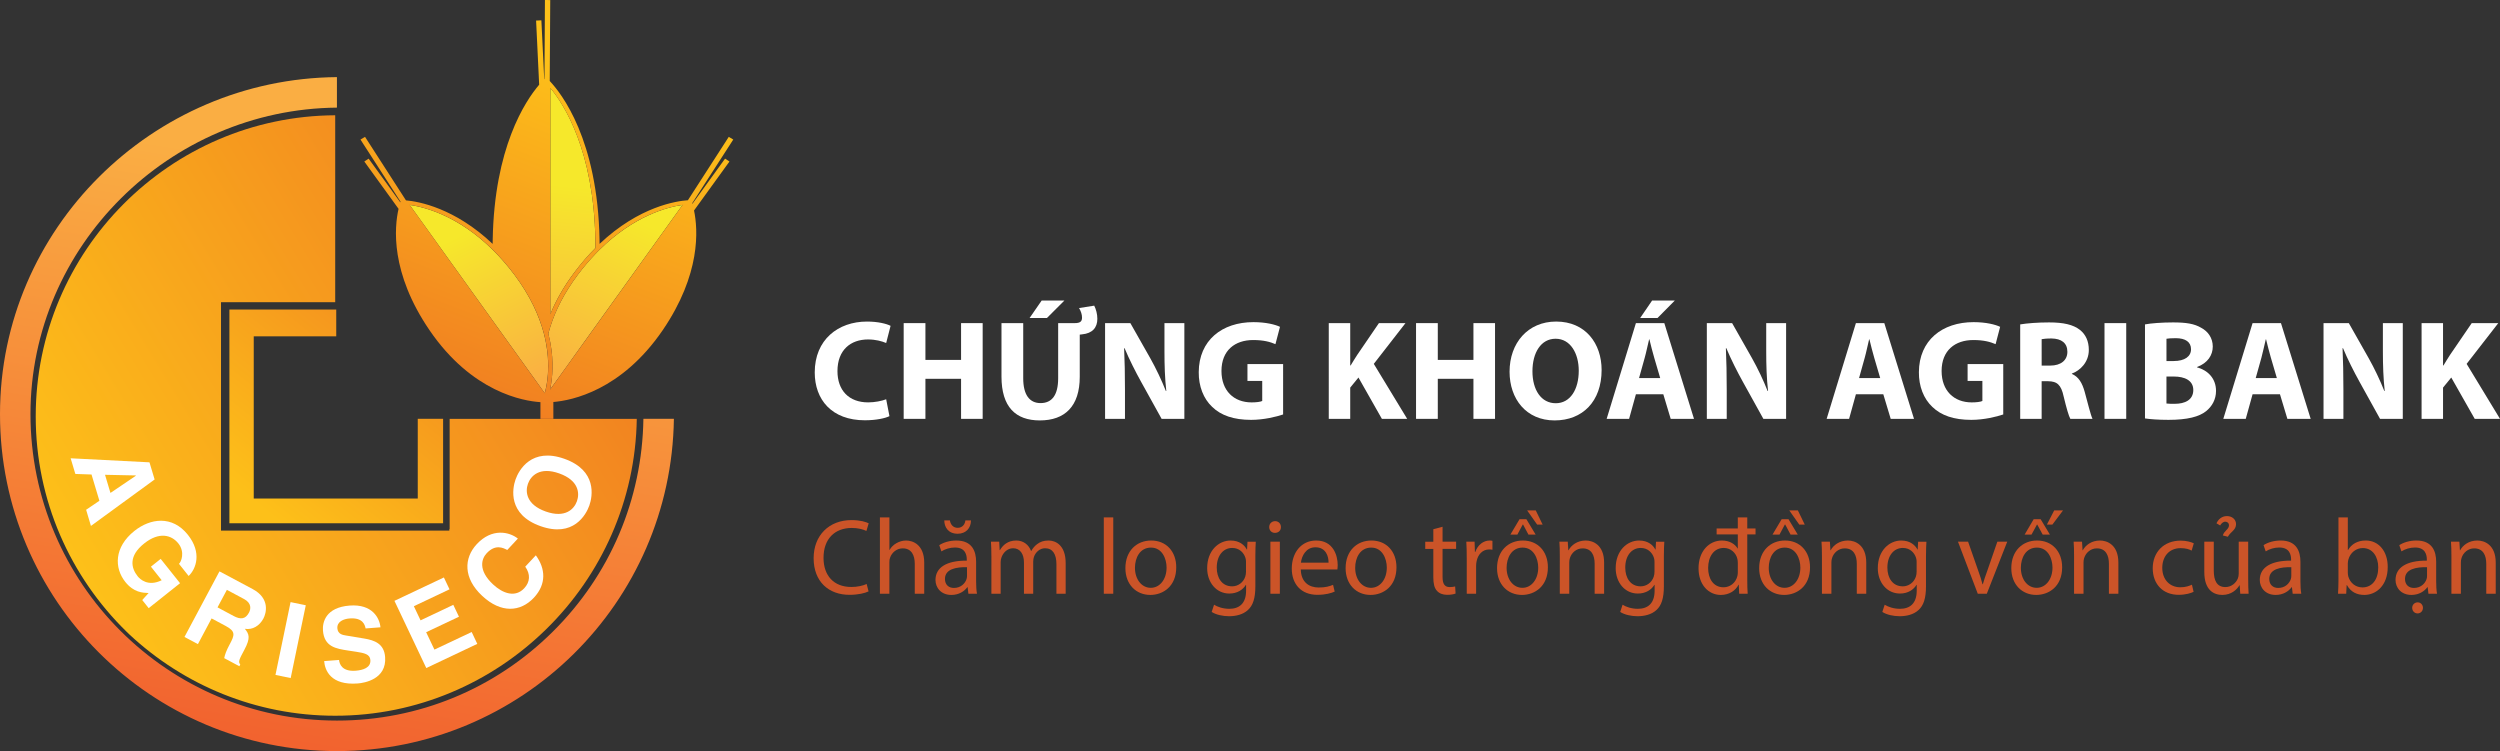 <?xml version="1.0" encoding="utf-8"?>
<!-- Generator: Adobe Illustrator 16.0.0, SVG Export Plug-In . SVG Version: 6.00 Build 0)  -->
<!DOCTYPE svg PUBLIC "-//W3C//DTD SVG 1.1//EN" "http://www.w3.org/Graphics/SVG/1.1/DTD/svg11.dtd">
<svg version="1.1" id="Layer_1" xmlns="http://www.w3.org/2000/svg" xmlns:xlink="http://www.w3.org/1999/xlink" x="0px" y="0px"
	 width="211.081px" height="63.416px" viewBox="0 0 211.081 63.416" enable-background="new 0 0 211.081 63.416"
	 xml:space="preserve">
<rect x="0" y="0" width="211.081" height="63.416" fill="#333333" stroke="none"/>
<g>
	<g>
		<g>
			<g>
				<g>
					<defs>
						<path id="SVGID_22_" d="M0,34.962c0,15.714,12.737,28.453,28.451,28.453c15.582,0,28.233-12.522,28.447-28.054h-2.574
							c-0.101,6.795-2.808,13.168-7.64,17.963c-4.882,4.848-11.357,7.516-18.233,7.516c-14.27,0-25.878-11.608-25.878-25.877
							c0-14.178,11.727-25.746,25.875-25.877V6.511C12.852,6.644,0,19.329,0,34.962"/>
					</defs>
					<clipPath id="SVGID_2_">
						<use xlink:href="#SVGID_22_"  overflow="visible"/>
					</clipPath>
					
						<linearGradient id="SVGID_3_" gradientUnits="userSpaceOnUse" x1="-1058.968" y1="-511.946" x2="-1058.726" y2="-511.946" gradientTransform="matrix(-32.018 218.217 218.217 32.018 77840.266 247489.344)">
						<stop  offset="0" style="stop-color:#FAAE43"/>
						<stop  offset="3.100000e-007" style="stop-color:#FAAE43"/>
						<stop  offset="1" style="stop-color:#F15C2D"/>
					</linearGradient>
					<polygon clip-path="url(#SVGID_2_)" fill="url(#SVGID_3_)" points="65.071,7.71 55.698,71.588 -8.174,62.215 1.2,-1.662 					
						"/>
				</g>
			</g>
		</g>
		<g>
			<g>
				<g>
					<defs>
						<path id="SVGID_25_" d="M3.016,35.155c0,7.116,2.939,13.561,7.669,18.18c0.092,0.092,0.185,0.178,0.276,0.266
							c4.552,4.233,10.647,6.83,17.34,6.83c13.872,0,25.252-11.226,25.464-25.068h-15.8v9.307h-0.025v0.129H18.66V25.514h9.642
							V9.732C14.345,9.806,3.016,21.183,3.016,35.155"/>
					</defs>
					<clipPath id="SVGID_5_">
						<use xlink:href="#SVGID_25_"  overflow="visible"/>
					</clipPath>
					
						<linearGradient id="SVGID_6_" gradientUnits="userSpaceOnUse" x1="-1064.1" y1="-508.133" x2="-1063.857" y2="-508.133" gradientTransform="matrix(-172.909 108.622 108.622 172.909 -128749.07 203467.859)">
						<stop  offset="0" style="stop-color:#F18021"/>
						<stop  offset="1" style="stop-color:#FDC019"/>
						<stop  offset="1" style="stop-color:#FDC019"/>
					</linearGradient>
					<polygon clip-path="url(#SVGID_5_)" fill="url(#SVGID_6_)" points="76.601,46.083 17.374,83.289 -19.819,24.078 
						39.405,-13.127 					"/>
				</g>
			</g>
		</g>
		<g>
			<g>
				<g>
					<defs>
						<polygon id="SVGID_28_" points="19.369,26.134 19.369,44.178 37.412,44.178 37.412,35.362 35.272,35.362 35.272,42.094 
							21.424,42.094 21.424,28.397 28.39,28.397 28.39,26.134 						"/>
					</defs>
					<clipPath id="SVGID_8_">
						<use xlink:href="#SVGID_28_"  overflow="visible"/>
					</clipPath>
					
						<linearGradient id="SVGID_9_" gradientUnits="userSpaceOnUse" x1="-1058.332" y1="-502.418" x2="-1058.09" y2="-502.418" gradientTransform="matrix(-67.187 83.584 83.584 67.187 -29074.062 122238.836)">
						<stop  offset="0" style="stop-color:#F18021"/>
						<stop  offset="1" style="stop-color:#FDC019"/>
						<stop  offset="1" style="stop-color:#FDC019"/>
					</linearGradient>
					<polygon clip-path="url(#SVGID_8_)" fill="url(#SVGID_9_)" points="46.223,33.216 30.331,52.989 10.557,37.096 26.451,17.323 
											"/>
				</g>
			</g>
		</g>
		<g>
			<g>
				<g>
					<defs>
						<path id="SVGID_31_" d="M46.467,26.527c0.452-1.109,1.105-2.3,2.047-3.549c0.581-0.774,1.17-1.448,1.758-2.038
							c0.002-0.223,0-0.452-0.005-0.683c-0.132-7.539-2.632-11.422-3.8-12.831V26.527L46.467,26.527z"/>
					</defs>
					<clipPath id="SVGID_11_">
						<use xlink:href="#SVGID_31_"  overflow="visible"/>
					</clipPath>
					
						<linearGradient id="SVGID_12_" gradientUnits="userSpaceOnUse" x1="-1085.362" y1="-527.26" x2="-1085.119" y2="-527.26" gradientTransform="matrix(7.389 -69.825 -69.825 -7.389 -28749.383 -79649.156)">
						<stop  offset="0" style="stop-color:#FAAE43"/>
						<stop  offset="3.100000e-007" style="stop-color:#FAAE43"/>
						<stop  offset="1" style="stop-color:#F6E82B"/>
					</linearGradient>
					<polygon clip-path="url(#SVGID_11_)" fill="url(#SVGID_12_)" points="44.468,26.316 46.508,7.03 52.27,7.639 50.229,26.927 
											"/>
				</g>
			</g>
		</g>
		<g>
			<g>
				<g>
					<defs>
						<path id="SVGID_34_" d="M50.625,21.083c-0.062,0.063-0.119,0.118-0.182,0.182c-0.061,0.063-0.12,0.126-0.181,0.188
							c-0.49,0.512-0.979,1.081-1.463,1.726c-1.188,1.581-1.911,3.068-2.334,4.405c-0.063,0.197-0.117,0.392-0.169,0.58
							c0.066,0.261,0.122,0.514,0.169,0.759c0.306,1.645,0.183,2.976,0,3.857c-0.01,0.041-0.017,0.082-0.024,0.121l0.024-0.035
							l1.903-2.652l0.515-0.721l0.443-0.619l8.302-11.572C56.354,17.483,53.536,18.213,50.625,21.083"/>
					</defs>
					<clipPath id="SVGID_14_">
						<use xlink:href="#SVGID_34_"  overflow="visible"/>
					</clipPath>
					
						<linearGradient id="SVGID_15_" gradientUnits="userSpaceOnUse" x1="-1082.161" y1="-534.588" x2="-1081.918" y2="-534.588" gradientTransform="matrix(26.785 -58.372 -58.372 -26.785 -2171.182 -77453.734)">
						<stop  offset="0" style="stop-color:#FAAE43"/>
						<stop  offset="3.100000e-007" style="stop-color:#FAAE43"/>
						<stop  offset="1" style="stop-color:#F6E82B"/>
					</linearGradient>
					<polygon clip-path="url(#SVGID_14_)" fill="url(#SVGID_15_)" points="40.385,30.186 48.268,13.005 63.542,20.012 
						55.659,37.195 					"/>
				</g>
			</g>
		</g>
		<g>
			<g>
				<g>
					<defs>
						<path id="SVGID_37_" d="M42.891,28.875l2.887,4.026l0.217,0.3c0.008-0.027,0.016-0.06,0.022-0.09
							c0.03-0.118,0.063-0.25,0.09-0.396l0,0l0,0c0.172-0.844,0.292-2.127,0-3.712l0,0c-0.021-0.146-0.057-0.292-0.09-0.443
							c-0.028-0.129-0.063-0.263-0.097-0.397c-0.389-1.479-1.141-3.173-2.503-4.985c-0.604-0.802-1.217-1.492-1.824-2.094
							c-2.911-2.869-5.728-3.599-7.005-3.781L42.891,28.875z"/>
					</defs>
					<clipPath id="SVGID_17_">
						<use xlink:href="#SVGID_37_"  overflow="visible"/>
					</clipPath>
					
						<linearGradient id="SVGID_18_" gradientUnits="userSpaceOnUse" x1="-1092.577" y1="-514.432" x2="-1092.335" y2="-514.432" gradientTransform="matrix(-26.6 -52.645 -52.645 26.6 -56100.262 -43802.043)">
						<stop  offset="0" style="stop-color:#FAAE43"/>
						<stop  offset="3.100000e-007" style="stop-color:#FAAE43"/>
						<stop  offset="1" style="stop-color:#F6E82B"/>
					</linearGradient>
					<polygon clip-path="url(#SVGID_17_)" fill="url(#SVGID_18_)" points="36.992,37.954 28.189,20.533 43.998,12.547 52.8,29.967 
											"/>
				</g>
			</g>
		</g>
		<g>
			<g>
				<g>
					<defs>
						<path id="SVGID_40_" d="M45.777,32.899l-2.887-4.025L34.59,17.298c1.278,0.187,4.095,0.912,7.006,3.782
							c0.608,0.603,1.223,1.294,1.824,2.097c1.361,1.812,2.114,3.502,2.503,4.98c0.034,0.138,0.066,0.27,0.097,0.4
							c0.035,0.153,0.067,0.298,0.089,0.442h0.004c0.128,0.698,0.176,1.336,0.176,1.901c0,0.727-0.076,1.334-0.176,1.81v0.005
							c-0.028,0.144-0.063,0.275-0.093,0.396c-0.009,0.025-0.016,0.059-0.022,0.089L45.777,32.899z M46.466,32.779
							c0.182-0.88,0.305-2.216,0-3.856c-0.047-0.248-0.102-0.502-0.169-0.763c0.053-0.189,0.106-0.379,0.169-0.578
							c0.425-1.333,1.146-2.824,2.334-4.403c0.487-0.646,0.976-1.214,1.465-1.729c0.06-0.063,0.12-0.128,0.179-0.187l0.183-0.184
							c2.912-2.871,5.729-3.596,7.007-3.782l-8.302,11.575l-0.445,0.618l-0.513,0.717l-1.905,2.655l-0.023,0.035
							C46.451,32.86,46.457,32.818,46.466,32.779 M46.466,7.426c1.166,1.41,3.669,5.293,3.803,12.831
							c0.006,0.231,0.006,0.461,0.006,0.687c-0.592,0.585-1.182,1.261-1.76,2.034c-0.942,1.25-1.595,2.441-2.048,3.549L46.466,7.426
							L46.466,7.426z M45.971,6.67c-0.008,0.004-0.016,0.012-0.021,0.02l-0.24-4.975l-0.446,0.021l0.259,5.417
							c-1.19,1.396-3.786,5.323-3.923,13.1c-0.004,0.114,0,0.229-0.004,0.34c-3.202-3.037-6.252-3.582-7.319-3.675l-3.456-5.363
							l-0.385,0.229l3.383,5.248c-0.003,0.017-0.011,0.033-0.019,0.053l-2.675-3.691l-0.365,0.243l2.892,3.997
							c-0.355,1.541-0.714,5.374,2.618,10.252c3.594,5.254,7.938,5.977,9.36,6.069v1.411h1.091v-1.424
							c1.54-0.127,5.734-0.954,9.229-6.057c3.233-4.738,2.989-8.49,2.649-10.112l2.991-4.136l-0.37-0.244l-2.761,3.818
							c-0.01-0.017-0.015-0.03-0.018-0.048l3.471-5.379l-0.38-0.229l-3.451,5.352c-0.925,0.063-4.105,0.507-7.459,3.686
							c-0.002-0.11,0-0.226-0.002-0.34c-0.149-8.464-3.216-12.368-4.204-13.411l0.042-6.837L46.01,0L45.971,6.67z"/>
					</defs>
					<clipPath id="SVGID_20_">
						<use xlink:href="#SVGID_40_"  overflow="visible"/>
					</clipPath>
					
						<linearGradient id="SVGID_21_" gradientUnits="userSpaceOnUse" x1="-1075.19" y1="-525.89" x2="-1074.947" y2="-525.89" gradientTransform="matrix(41.785 -108.642 -108.642 -41.785 -12165.989 -138752.422)">
						<stop  offset="0" style="stop-color:#F18021"/>
						<stop  offset="1" style="stop-color:#FDC019"/>
						<stop  offset="1" style="stop-color:#FDC019"/>
					</linearGradient>
					<polygon clip-path="url(#SVGID_20_)" fill="url(#SVGID_21_)" points="18.584,30.811 34.49,-10.548 73.763,4.557 57.854,45.914 
											"/>
				</g>
			</g>
		</g>
		<path fill="#FFFFFF" d="M6.361,40.016l-0.396-1.322l6.655,0.341l0.435,1.448l-5.378,3.922L7.271,43.04l1.121-0.758l-0.665-2.219
			L6.361,40.016z M8.867,40.088l0.459,1.532l2.153-1.458l-0.003-0.018L8.867,40.088z"/>
		<path fill="#FFFFFF" d="M13.567,47.188l1.636,2.053l-2.648,2.107l-0.545-0.685l0.536-0.592c-0.508-0.021-1.255-0.044-1.967-0.938
			c-0.943-1.185-0.949-2.935,0.772-4.308c1.336-1.063,3.188-1.33,4.503,0.319l0.012,0.014c1.198,1.506,0.693,2.879,0.061,3.473
			l-0.816-1.026c0.19-0.153,0.528-0.991-0.049-1.718c-0.582-0.731-1.628-1.006-2.887-0.002c-1.341,1.066-1.106,2.076-0.55,2.773
			c0.18,0.227,0.866,0.908,2.027,0.332l-0.909-1.145L13.567,47.188z"/>
		<path fill="#FFFFFF" d="M18.53,48.242l2.8,1.493c1.474,0.786,1.165,2.018,0.907,2.495c-0.325,0.608-0.912,0.97-1.562,0.862
			c0.351,0.442,0.506,0.744-0.046,1.777c-0.433,0.813-0.54,1.012-0.343,1.235l-0.077,0.147l-1.279-0.683
			c0.063-0.304,0.167-0.614,0.473-1.185c0.404-0.754,0.514-1.074-0.342-1.529l-1.197-0.639l-1.153,2.168l-1.136-0.604L18.53,48.242z
			 M19.722,52.008c0.601,0.321,1.005,0.27,1.298-0.278c0.155-0.293,0.254-0.796-0.423-1.157l-1.441-0.771l-0.789,1.48L19.722,52.008
			z"/>
		
			<rect x="23.871" y="50.918" transform="matrix(0.979 0.203 -0.203 0.979 11.5 -3.857)" fill="#FFFFFF" width="1.312" height="6.279"/>
		<path fill="#FFFFFF" d="M28.626,55.721c0.034,0.349,0.261,0.996,1.399,0.91c0.619-0.049,1.299-0.248,1.246-0.91
			c-0.037-0.488-0.517-0.584-1.191-0.69l-0.684-0.104c-1.026-0.158-2.021-0.312-2.128-1.688c-0.053-0.697,0.229-1.956,2.26-2.11
			c1.92-0.146,2.528,1.071,2.595,1.836l-1.254,0.096c-0.058-0.276-0.211-0.932-1.354-0.844c-0.497,0.037-1.076,0.267-1.031,0.834
			c0.037,0.488,0.446,0.561,0.711,0.603l1.557,0.259c0.868,0.145,1.679,0.432,1.764,1.559c0.146,1.881-1.76,2.193-2.309,2.234
			c-2.283,0.176-2.778-1.111-2.838-1.888L28.626,55.721z"/>
		<polygon fill="#FFFFFF" points="37.954,49.758 34.943,51.184 35.509,52.377 38.273,51.067 38.751,52.072 35.981,53.379 
			36.68,54.848 39.825,53.362 40.299,54.364 35.992,56.404 33.304,50.73 37.478,48.756 		"/>
		<path fill="#FFFFFF" d="M42.829,46.436c-0.347-0.182-1.002-0.516-1.74,0.279c-0.429,0.459-0.752,1.424,0.547,2.633
			c0.825,0.769,1.871,1.131,2.627,0.319c0.495-0.53,0.539-1.182,0.084-1.821l0.895-0.959c0.817,1.121,0.909,2.422-0.16,3.574
			c-1.141,1.223-2.78,1.332-4.366-0.146c-1.608-1.495-1.563-3.185-0.463-4.369c1.28-1.377,2.745-1.051,3.472-0.472L42.829,46.436z"
			/>
		<path fill="#FFFFFF" d="M43.531,40.475c0.277-0.783,1.345-2.723,4.122-1.737c2.775,0.985,2.383,3.165,2.106,3.946
			c-0.279,0.783-1.346,2.723-4.122,1.74C42.859,43.439,43.253,41.258,43.531,40.475 M48.714,42.314
			c0.237-0.669,0.157-1.753-1.499-2.343c-1.656-0.586-2.399,0.207-2.639,0.875c-0.236,0.666-0.155,1.752,1.499,2.341
			C47.73,43.773,48.478,42.981,48.714,42.314"/>
	</g>
	<g>
		<path fill="#FFFFFF" d="M75.098,35.137c-0.336,0.168-1.092,0.348-2.075,0.348c-2.795,0-4.233-1.739-4.233-4.042
			c0-2.758,1.967-4.293,4.413-4.293c0.947,0,1.668,0.192,1.991,0.36l-0.372,1.451c-0.371-0.156-0.887-0.3-1.535-0.3
			c-1.451,0-2.578,0.875-2.578,2.674c0,1.619,0.959,2.639,2.59,2.639c0.553,0,1.164-0.12,1.523-0.264L75.098,35.137z"/>
		<path fill="#FFFFFF" d="M78.136,27.282v3.106h3.01v-3.106h1.823v8.083h-1.823v-3.382h-3.01v3.382H76.3v-8.083H78.136z"/>
		<path fill="#FFFFFF" d="M92.388,25.807c0.156,0.312,0.264,0.708,0.264,1.115c0,0.731-0.407,1.223-1.283,1.307l-0.203,0.024v3.562
			c0,2.495-1.26,3.682-3.371,3.682c-2.038,0-3.237-1.127-3.237-3.706v-4.509h1.835v4.653c0,1.391,0.527,2.099,1.463,2.099
			c0.959,0,1.487-0.672,1.487-2.099v-4.653h1.392c0.491,0,0.623-0.156,0.623-0.468c0-0.252-0.084-0.528-0.252-0.804L92.388,25.807z
			 M89.87,25.375l-1.476,1.476h-1.464l1.02-1.476H89.87z"/>
		<path fill="#FFFFFF" d="M93.304,35.365v-8.083h2.135l1.68,2.962c0.48,0.852,0.959,1.859,1.319,2.771h0.036
			c-0.12-1.067-0.156-2.159-0.156-3.37v-2.363h1.68v8.083h-1.92l-1.727-3.118c-0.48-0.864-1.008-1.907-1.403-2.854l-0.036,0.012
			c0.049,1.068,0.072,2.207,0.072,3.526v2.435H93.304z"/>
		<path fill="#FFFFFF" d="M108.337,34.994c-0.564,0.192-1.632,0.456-2.699,0.456c-1.475,0-2.543-0.372-3.286-1.091
			c-0.743-0.696-1.151-1.751-1.14-2.938c0.012-2.687,1.967-4.222,4.617-4.222c1.044,0,1.848,0.204,2.243,0.396l-0.384,1.463
			c-0.443-0.192-0.995-0.348-1.883-0.348c-1.523,0-2.674,0.863-2.674,2.614c0,1.667,1.043,2.651,2.542,2.651
			c0.42,0,0.755-0.048,0.899-0.12v-1.691h-1.247v-1.427h3.011V34.994z"/>
		<path fill="#FFFFFF" d="M112.192,27.282h1.811v3.574h0.036c0.18-0.312,0.372-0.6,0.552-0.888l1.835-2.687h2.243l-2.676,3.442
			l2.819,4.642h-2.136l-1.979-3.49l-0.695,0.852v2.639h-1.811V27.282z"/>
		<path fill="#FFFFFF" d="M121.396,27.282v3.106h3.01v-3.106h1.823v8.083h-1.823v-3.382h-3.01v3.382h-1.836v-8.083H121.396z"/>
		<path fill="#FFFFFF" d="M135.228,31.24c0,2.65-1.606,4.257-3.969,4.257c-2.398,0-3.803-1.811-3.803-4.114
			c0-2.422,1.547-4.233,3.934-4.233C133.873,27.15,135.228,29.009,135.228,31.24z M129.388,31.348c0,1.583,0.743,2.698,1.967,2.698
			c1.234,0,1.943-1.175,1.943-2.747c0-1.451-0.696-2.698-1.955-2.698C130.106,28.601,129.388,29.776,129.388,31.348z"/>
		<path fill="#FFFFFF" d="M138.123,33.291l-0.575,2.075h-1.895l2.47-8.083h2.399l2.506,8.083h-1.967l-0.623-2.075H138.123z
			 M140.175,31.923l-0.504-1.715c-0.145-0.479-0.289-1.08-0.408-1.559h-0.023c-0.121,0.479-0.24,1.091-0.373,1.559l-0.479,1.715
			H140.175z M141.409,25.375l-1.463,1.476h-1.463l1.008-1.476H141.409z"/>
		<path fill="#FFFFFF" d="M144.112,35.365v-8.083h2.135l1.68,2.962c0.479,0.852,0.959,1.859,1.318,2.771h0.037
			c-0.121-1.067-0.156-2.159-0.156-3.37v-2.363h1.679v8.083h-1.919l-1.727-3.118c-0.48-0.864-1.008-1.907-1.404-2.854l-0.035,0.012
			c0.048,1.068,0.072,2.207,0.072,3.526v2.435H144.112z"/>
		<path fill="#FFFFFF" d="M156.698,33.291l-0.575,2.075h-1.895l2.47-8.083h2.399l2.507,8.083h-1.967l-0.624-2.075H156.698z
			 M158.75,31.923l-0.504-1.715c-0.144-0.479-0.288-1.08-0.407-1.559h-0.024c-0.12,0.479-0.239,1.091-0.372,1.559l-0.479,1.715
			H158.75z"/>
		<path fill="#FFFFFF" d="M169.14,34.994c-0.563,0.192-1.631,0.456-2.697,0.456c-1.477,0-2.543-0.372-3.287-1.091
			c-0.744-0.696-1.15-1.751-1.139-2.938c0.012-2.687,1.967-4.222,4.617-4.222c1.043,0,1.846,0.204,2.242,0.396l-0.383,1.463
			c-0.445-0.192-0.996-0.348-1.883-0.348c-1.523,0-2.676,0.863-2.676,2.614c0,1.667,1.043,2.651,2.543,2.651
			c0.42,0,0.756-0.048,0.9-0.12v-1.691h-1.248v-1.427h3.01V34.994z"/>
		<path fill="#FFFFFF" d="M170.571,27.39c0.588-0.096,1.463-0.168,2.436-0.168c1.199,0,2.037,0.18,2.613,0.636
			c0.48,0.384,0.744,0.947,0.744,1.691c0,1.032-0.732,1.739-1.428,1.991v0.036c0.564,0.228,0.875,0.768,1.08,1.511
			c0.252,0.912,0.504,1.967,0.66,2.279h-1.871c-0.133-0.228-0.324-0.888-0.564-1.883c-0.215-1.008-0.564-1.284-1.307-1.295h-0.553
			v3.178h-1.811V27.39z M172.382,30.868h0.721c0.91,0,1.451-0.456,1.451-1.163c0-0.744-0.504-1.116-1.344-1.127
			c-0.443,0-0.695,0.036-0.828,0.06V30.868z"/>
		<path fill="#FFFFFF" d="M179.522,27.282v8.083h-1.834v-8.083H179.522z"/>
		<path fill="#FFFFFF" d="M181.108,27.39c0.479-0.096,1.451-0.168,2.361-0.168c1.115,0,1.799,0.108,2.387,0.456
			c0.564,0.3,0.973,0.852,0.973,1.583c0,0.719-0.42,1.391-1.332,1.727v0.024c0.924,0.252,1.607,0.947,1.607,1.991
			c0,0.731-0.336,1.308-0.84,1.715c-0.588,0.468-1.57,0.731-3.178,0.731c-0.9,0-1.572-0.06-1.979-0.12V27.39z M182.919,30.484h0.6
			c0.959,0,1.475-0.396,1.475-0.996c0-0.611-0.467-0.935-1.295-0.935c-0.396,0-0.623,0.024-0.779,0.048V30.484z M182.919,34.07
			c0.18,0.024,0.395,0.024,0.707,0.024c0.828,0,1.559-0.312,1.559-1.163c0-0.815-0.73-1.14-1.643-1.14h-0.623V34.07z"/>
		<path fill="#FFFFFF" d="M190.19,33.291l-0.576,2.075h-1.895l2.471-8.083h2.398l2.508,8.083h-1.967l-0.625-2.075H190.19z
			 M192.241,31.923l-0.504-1.715c-0.143-0.479-0.287-1.08-0.408-1.559h-0.023c-0.119,0.479-0.24,1.091-0.371,1.559l-0.48,1.715
			H192.241z"/>
		<path fill="#FFFFFF" d="M196.181,35.365v-8.083h2.135l1.678,2.962c0.48,0.852,0.959,1.859,1.32,2.771h0.035
			c-0.119-1.067-0.156-2.159-0.156-3.37v-2.363h1.68v8.083h-1.92l-1.727-3.118c-0.479-0.864-1.008-1.907-1.402-2.854l-0.037,0.012
			c0.049,1.068,0.072,2.207,0.072,3.526v2.435H196.181z"/>
		<path fill="#FFFFFF" d="M204.46,27.282h1.811v3.574h0.037c0.18-0.312,0.371-0.6,0.551-0.888l1.836-2.687h2.242l-2.674,3.442
			l2.818,4.642h-2.135l-1.98-3.49l-0.695,0.852v2.639h-1.811V27.282z"/>
	</g>
	<g>
		<path fill="#CB5428" d="M73.335,49.932c-0.29,0.145-0.871,0.291-1.615,0.291c-1.726,0-3.023-1.089-3.023-3.096
			c0-1.916,1.298-3.214,3.195-3.214c0.763,0,1.244,0.164,1.453,0.272l-0.191,0.645c-0.299-0.145-0.727-0.254-1.234-0.254
			c-1.435,0-2.388,0.917-2.388,2.524c0,1.498,0.862,2.46,2.352,2.46c0.481,0,0.972-0.1,1.289-0.254L73.335,49.932z"/>
		<path fill="#CB5428" d="M74.294,43.685h0.8v2.742h0.019c0.127-0.227,0.326-0.427,0.571-0.563c0.236-0.136,0.518-0.227,0.817-0.227
			c0.59,0,1.534,0.363,1.534,1.879v2.615h-0.799v-2.524c0-0.708-0.264-1.308-1.017-1.308c-0.518,0-0.926,0.363-1.072,0.799
			c-0.045,0.109-0.054,0.227-0.054,0.381v2.651h-0.8V43.685z"/>
		<path fill="#CB5428" d="M81.764,50.131L81.7,49.578h-0.027c-0.245,0.345-0.717,0.654-1.344,0.654c-0.89,0-1.344-0.626-1.344-1.262
			c0-1.062,0.945-1.643,2.643-1.634v-0.091c0-0.363-0.1-1.017-0.999-1.017c-0.408,0-0.835,0.127-1.144,0.327l-0.182-0.526
			c0.363-0.236,0.89-0.391,1.443-0.391c1.344,0,1.67,0.917,1.67,1.798v1.643c0,0.381,0.019,0.753,0.073,1.053H81.764z
			 M80.202,43.939c0.055,0.354,0.281,0.626,0.654,0.626c0.426,0,0.626-0.327,0.653-0.626h0.472c0,0.672-0.444,1.126-1.125,1.126
			c-0.799,0-1.127-0.563-1.127-1.126H80.202z M81.646,47.889c-0.871-0.018-1.861,0.136-1.861,0.99c0,0.518,0.346,0.763,0.754,0.763
			c0.572,0,0.936-0.363,1.063-0.735c0.027-0.082,0.045-0.172,0.045-0.254V47.889z"/>
		<path fill="#CB5428" d="M83.704,46.926c0-0.454-0.009-0.826-0.036-1.189h0.699l0.036,0.708h0.027
			c0.245-0.417,0.654-0.808,1.38-0.808c0.599,0,1.054,0.363,1.243,0.881h0.02c0.136-0.245,0.309-0.436,0.49-0.572
			c0.263-0.2,0.553-0.309,0.971-0.309c0.581,0,1.443,0.381,1.443,1.907v2.587h-0.78v-2.488c0-0.844-0.31-1.353-0.954-1.353
			c-0.453,0-0.808,0.336-0.943,0.726c-0.037,0.109-0.064,0.254-0.064,0.399v2.715h-0.78v-2.633c0-0.699-0.309-1.208-0.917-1.208
			c-0.499,0-0.862,0.399-0.989,0.799c-0.046,0.118-0.063,0.254-0.063,0.391v2.651h-0.781V46.926z"/>
		<path fill="#CB5428" d="M93.196,43.685h0.799v6.446h-0.799V43.685z"/>
		<path fill="#CB5428" d="M99.313,47.898c0,1.625-1.125,2.333-2.188,2.333c-1.189,0-2.105-0.872-2.105-2.261
			c0-1.471,0.962-2.333,2.178-2.333C98.461,45.637,99.313,46.554,99.313,47.898z M95.827,47.943c0,0.962,0.555,1.688,1.336,1.688
			c0.762,0,1.334-0.717,1.334-1.707c0-0.745-0.372-1.689-1.316-1.689S95.827,47.108,95.827,47.943z"/>
		<path fill="#CB5428" d="M106.029,45.737c-0.019,0.317-0.036,0.672-0.036,1.208v2.551c0,1.008-0.2,1.625-0.627,2.007
			c-0.426,0.399-1.044,0.526-1.598,0.526c-0.526,0-1.107-0.127-1.462-0.363l0.2-0.608c0.291,0.181,0.744,0.345,1.289,0.345
			c0.816,0,1.416-0.427,1.416-1.534v-0.49h-0.018c-0.246,0.408-0.718,0.735-1.398,0.735c-1.09,0-1.87-0.926-1.87-2.143
			c0-1.489,0.972-2.333,1.979-2.333c0.762,0,1.18,0.399,1.371,0.763h0.018l0.036-0.663H106.029z M105.203,47.471
			c0-0.136-0.009-0.254-0.046-0.363c-0.145-0.463-0.535-0.844-1.116-0.844c-0.763,0-1.308,0.645-1.308,1.662
			c0,0.862,0.436,1.58,1.299,1.58c0.49,0,0.935-0.309,1.107-0.817c0.045-0.136,0.063-0.291,0.063-0.427V47.471z"/>
		<path fill="#CB5428" d="M108.151,44.502c0.009,0.272-0.191,0.49-0.509,0.49c-0.281,0-0.481-0.218-0.481-0.49
			c0-0.282,0.209-0.5,0.5-0.5C107.96,44.003,108.151,44.221,108.151,44.502z M107.261,50.131v-4.394h0.8v4.394H107.261z"/>
		<path fill="#CB5428" d="M109.829,48.08c0.02,1.08,0.709,1.525,1.508,1.525c0.572,0,0.917-0.1,1.217-0.227l0.136,0.572
			c-0.281,0.127-0.763,0.272-1.462,0.272c-1.353,0-2.16-0.89-2.16-2.215s0.781-2.37,2.061-2.37c1.435,0,1.816,1.262,1.816,2.07
			c0,0.164-0.019,0.291-0.027,0.373H109.829z M112.173,47.507c0.008-0.508-0.209-1.298-1.108-1.298
			c-0.808,0-1.162,0.744-1.226,1.298H112.173z"/>
		<path fill="#CB5428" d="M117.907,47.898c0,1.625-1.125,2.333-2.188,2.333c-1.189,0-2.106-0.872-2.106-2.261
			c0-1.471,0.962-2.333,2.179-2.333C117.054,45.637,117.907,46.554,117.907,47.898z M114.421,47.943
			c0,0.962,0.555,1.688,1.335,1.688c0.763,0,1.335-0.717,1.335-1.707c0-0.745-0.373-1.689-1.316-1.689
			C114.829,46.236,114.421,47.108,114.421,47.943z"/>
		<path fill="#CB5428" d="M121.799,44.475v1.262h1.144v0.608h-1.144v2.37c0,0.545,0.154,0.854,0.599,0.854
			c0.209,0,0.363-0.027,0.464-0.054l0.036,0.599c-0.154,0.063-0.399,0.109-0.708,0.109c-0.372,0-0.672-0.118-0.862-0.336
			c-0.227-0.236-0.309-0.626-0.309-1.144v-2.397h-0.682v-0.608h0.682v-1.053L121.799,44.475z"/>
		<path fill="#CB5428" d="M123.84,47.108c0-0.518-0.009-0.962-0.036-1.371h0.699l0.027,0.862h0.036
			c0.2-0.59,0.681-0.962,1.216-0.962c0.092,0,0.155,0.009,0.228,0.027v0.753c-0.081-0.018-0.163-0.027-0.272-0.027
			c-0.563,0-0.962,0.427-1.071,1.026c-0.019,0.109-0.036,0.236-0.036,0.373v2.342h-0.79V47.108z"/>
		<path fill="#CB5428" d="M130.692,47.898c0,1.625-1.125,2.333-2.188,2.333c-1.189,0-2.105-0.872-2.105-2.261
			c0-1.471,0.962-2.333,2.178-2.333C129.84,45.637,130.692,46.554,130.692,47.898z M127.206,47.943c0,0.962,0.555,1.688,1.336,1.688
			c0.762,0,1.334-0.717,1.334-1.707c0-0.745-0.372-1.689-1.316-1.689S127.206,47.108,127.206,47.943z M128.878,43.84l0.78,1.298
			h-0.608l-0.454-0.853h-0.027l-0.454,0.853h-0.59l0.771-1.298H128.878z M129.667,43.095l0.581,1.198h-0.463l-0.845-1.198H129.667z"
			/>
		<path fill="#CB5428" d="M131.698,46.926c0-0.454-0.009-0.826-0.036-1.189h0.708l0.045,0.726h0.019
			c0.218-0.417,0.727-0.826,1.452-0.826c0.609,0,1.553,0.363,1.553,1.87v2.624h-0.799v-2.533c0-0.708-0.263-1.298-1.017-1.298
			c-0.526,0-0.935,0.373-1.071,0.817c-0.036,0.1-0.055,0.236-0.055,0.372v2.642h-0.799V46.926z"/>
		<path fill="#CB5428" d="M140.521,45.737c-0.018,0.317-0.036,0.672-0.036,1.208v2.551c0,1.008-0.2,1.625-0.626,2.007
			c-0.428,0.399-1.045,0.526-1.599,0.526c-0.526,0-1.107-0.127-1.462-0.363l0.2-0.608c0.29,0.181,0.744,0.345,1.289,0.345
			c0.817,0,1.416-0.427,1.416-1.534v-0.49h-0.019c-0.244,0.408-0.717,0.735-1.397,0.735c-1.089,0-1.87-0.926-1.87-2.143
			c0-1.489,0.971-2.333,1.979-2.333c0.764,0,1.181,0.399,1.371,0.763h0.019l0.036-0.663H140.521z M139.694,47.471
			c0-0.136-0.01-0.254-0.045-0.363c-0.146-0.463-0.536-0.844-1.117-0.844c-0.763,0-1.308,0.645-1.308,1.662
			c0,0.862,0.437,1.58,1.298,1.58c0.49,0,0.936-0.309,1.108-0.817c0.046-0.136,0.063-0.291,0.063-0.427V47.471z"/>
		<path fill="#CB5428" d="M147.526,45.12v3.877c0,0.39,0.008,0.835,0.035,1.135h-0.717l-0.036-0.763h-0.019
			c-0.245,0.49-0.781,0.863-1.498,0.863c-1.063,0-1.879-0.899-1.879-2.234c-0.01-1.461,0.898-2.36,1.97-2.36
			c0.672,0,1.126,0.318,1.325,0.672h0.019V45.12h-1.788v-0.499h1.788v-0.936h0.8v0.936h0.698v0.499H147.526z M146.727,47.526
			c0-0.1-0.009-0.236-0.036-0.336c-0.118-0.509-0.554-0.926-1.153-0.926c-0.826,0-1.316,0.727-1.316,1.698
			c0,0.89,0.437,1.625,1.298,1.625c0.536,0,1.026-0.354,1.172-0.953c0.027-0.109,0.036-0.218,0.036-0.345V47.526z"/>
		<path fill="#CB5428" d="M152.825,47.898c0,1.625-1.126,2.333-2.188,2.333c-1.188,0-2.106-0.872-2.106-2.261
			c0-1.471,0.963-2.333,2.18-2.333C151.972,45.637,152.825,46.554,152.825,47.898z M149.339,47.943c0,0.962,0.554,1.688,1.334,1.688
			c0.764,0,1.335-0.717,1.335-1.707c0-0.745-0.372-1.689-1.316-1.689S149.339,47.108,149.339,47.943z M151.009,43.84l0.781,1.298
			h-0.608l-0.454-0.853H150.7l-0.453,0.853h-0.591l0.772-1.298H151.009z M151.799,43.095l0.581,1.198h-0.463l-0.844-1.198H151.799z"
			/>
		<path fill="#CB5428" d="M153.83,46.926c0-0.454-0.009-0.826-0.036-1.189h0.708l0.046,0.726h0.018
			c0.219-0.417,0.727-0.826,1.453-0.826c0.607,0,1.553,0.363,1.553,1.87v2.624h-0.799v-2.533c0-0.708-0.264-1.298-1.018-1.298
			c-0.526,0-0.936,0.373-1.071,0.817c-0.036,0.1-0.054,0.236-0.054,0.372v2.642h-0.8V46.926z"/>
		<path fill="#CB5428" d="M162.652,45.737c-0.019,0.317-0.036,0.672-0.036,1.208v2.551c0,1.008-0.2,1.625-0.627,2.007
			c-0.426,0.399-1.044,0.526-1.598,0.526c-0.526,0-1.107-0.127-1.462-0.363l0.2-0.608c0.291,0.181,0.744,0.345,1.289,0.345
			c0.816,0,1.416-0.427,1.416-1.534v-0.49h-0.018c-0.246,0.408-0.718,0.735-1.398,0.735c-1.09,0-1.87-0.926-1.87-2.143
			c0-1.489,0.972-2.333,1.979-2.333c0.762,0,1.18,0.399,1.371,0.763h0.018l0.036-0.663H162.652z M161.826,47.471
			c0-0.136-0.009-0.254-0.046-0.363c-0.145-0.463-0.535-0.844-1.116-0.844c-0.763,0-1.308,0.645-1.308,1.662
			c0,0.862,0.436,1.58,1.299,1.58c0.49,0,0.935-0.309,1.107-0.817c0.045-0.136,0.063-0.291,0.063-0.427V47.471z"/>
		<path fill="#CB5428" d="M166.171,45.737l0.863,2.469c0.145,0.399,0.263,0.763,0.354,1.126h0.027
			c0.1-0.363,0.227-0.727,0.372-1.126l0.854-2.469h0.835l-1.725,4.394h-0.763l-1.671-4.394H166.171z"/>
		<path fill="#CB5428" d="M174.112,47.898c0,1.625-1.125,2.333-2.188,2.333c-1.189,0-2.105-0.872-2.105-2.261
			c0-1.471,0.962-2.333,2.178-2.333C173.26,45.637,174.112,46.554,174.112,47.898z M170.626,47.943c0,0.962,0.555,1.688,1.336,1.688
			c0.762,0,1.334-0.717,1.334-1.707c0-0.745-0.372-1.689-1.316-1.689S170.626,47.108,170.626,47.943z M172.298,43.84l0.78,1.298
			h-0.608l-0.463-0.853h-0.019l-0.463,0.853h-0.581l0.763-1.298H172.298z M174.186,43.095l-0.899,1.198h-0.463l0.617-1.198H174.186z
			"/>
		<path fill="#CB5428" d="M175.118,46.926c0-0.454-0.009-0.826-0.036-1.189h0.708l0.045,0.726h0.019
			c0.218-0.417,0.727-0.826,1.452-0.826c0.609,0,1.553,0.363,1.553,1.87v2.624h-0.799v-2.533c0-0.708-0.263-1.298-1.017-1.298
			c-0.526,0-0.935,0.373-1.071,0.817c-0.036,0.1-0.055,0.236-0.055,0.372v2.642h-0.799V46.926z"/>
		<path fill="#CB5428" d="M185.21,49.968c-0.208,0.109-0.672,0.254-1.262,0.254c-1.325,0-2.188-0.899-2.188-2.243
			c0-1.353,0.926-2.333,2.36-2.333c0.472,0,0.89,0.118,1.107,0.227l-0.182,0.617c-0.19-0.109-0.49-0.209-0.926-0.209
			c-1.008,0-1.553,0.745-1.553,1.662c0,1.017,0.653,1.643,1.525,1.643c0.454,0,0.753-0.118,0.98-0.218L185.21,49.968z"/>
		<path fill="#CB5428" d="M189.821,48.933c0,0.454,0.008,0.853,0.035,1.198h-0.707l-0.046-0.717h-0.019
			c-0.209,0.354-0.672,0.817-1.452,0.817c-0.69,0-1.517-0.381-1.517-1.925v-2.569h0.799v2.433c0,0.835,0.254,1.398,0.98,1.398
			c0.536,0,0.908-0.372,1.054-0.726c0.046-0.118,0.073-0.264,0.073-0.409v-2.696h0.799V48.933z M187.679,45.21
			c0.108-0.399,0.518-0.518,0.518-0.854c0-0.19-0.137-0.309-0.31-0.309c-0.19,0-0.336,0.154-0.436,0.318l-0.309-0.182
			c0.154-0.327,0.436-0.608,0.89-0.608c0.427,0,0.763,0.282,0.763,0.681c0,0.508-0.481,0.654-0.69,1.062L187.679,45.21z"/>
		<path fill="#CB5428" d="M193.577,50.131l-0.063-0.554h-0.027c-0.245,0.345-0.717,0.654-1.344,0.654
			c-0.89,0-1.344-0.626-1.344-1.262c0-1.062,0.944-1.643,2.643-1.634v-0.091c0-0.363-0.1-1.017-0.999-1.017
			c-0.408,0-0.835,0.127-1.144,0.327l-0.182-0.526c0.363-0.236,0.89-0.391,1.443-0.391c1.344,0,1.671,0.917,1.671,1.798v1.643
			c0,0.381,0.018,0.753,0.072,1.053H193.577z M193.459,47.889c-0.871-0.018-1.86,0.136-1.86,0.99c0,0.518,0.345,0.763,0.753,0.763
			c0.572,0,0.936-0.363,1.063-0.735c0.027-0.082,0.045-0.172,0.045-0.254V47.889z"/>
		<path fill="#CB5428" d="M197.405,50.131c0.019-0.3,0.037-0.745,0.037-1.135v-5.312h0.79v2.76h0.018
			c0.281-0.49,0.79-0.808,1.498-0.808c1.09,0,1.861,0.908,1.853,2.243c0,1.57-0.99,2.352-1.971,2.352
			c-0.636,0-1.144-0.246-1.471-0.827h-0.027l-0.036,0.727H197.405z M198.232,48.37c0,0.1,0.018,0.2,0.036,0.291
			c0.154,0.554,0.617,0.935,1.198,0.935c0.835,0,1.335-0.681,1.335-1.688c0-0.881-0.454-1.634-1.308-1.634
			c-0.545,0-1.054,0.372-1.217,0.98c-0.019,0.091-0.045,0.2-0.045,0.327V48.37z"/>
		<path fill="#CB5428" d="M205.038,50.131l-0.063-0.554h-0.027c-0.245,0.345-0.717,0.654-1.344,0.654
			c-0.89,0-1.344-0.626-1.344-1.262c0-1.062,0.944-1.643,2.643-1.634v-0.091c0-0.363-0.1-1.017-0.999-1.017
			c-0.408,0-0.835,0.127-1.144,0.327l-0.182-0.526c0.363-0.236,0.89-0.391,1.443-0.391c1.344,0,1.671,0.917,1.671,1.798v1.643
			c0,0.381,0.018,0.753,0.072,1.053H205.038z M204.92,47.889c-0.871-0.018-1.86,0.136-1.86,0.99c0,0.518,0.345,0.763,0.753,0.763
			c0.572,0,0.936-0.363,1.063-0.735c0.027-0.082,0.045-0.172,0.045-0.254V47.889z M204.575,51.321c0,0.254-0.182,0.472-0.454,0.472
			c-0.263,0-0.454-0.218-0.454-0.472c0-0.254,0.2-0.463,0.464-0.463C204.385,50.858,204.575,51.066,204.575,51.321z"/>
		<path fill="#CB5428" d="M206.979,46.926c0-0.454-0.01-0.826-0.037-1.189h0.709l0.045,0.726h0.019
			c0.218-0.417,0.726-0.826,1.452-0.826c0.608,0,1.553,0.363,1.553,1.87v2.624h-0.799v-2.533c0-0.708-0.264-1.298-1.017-1.298
			c-0.527,0-0.936,0.373-1.071,0.817c-0.037,0.1-0.055,0.236-0.055,0.372v2.642h-0.799V46.926z"/>
	</g>
</g>
</svg>

